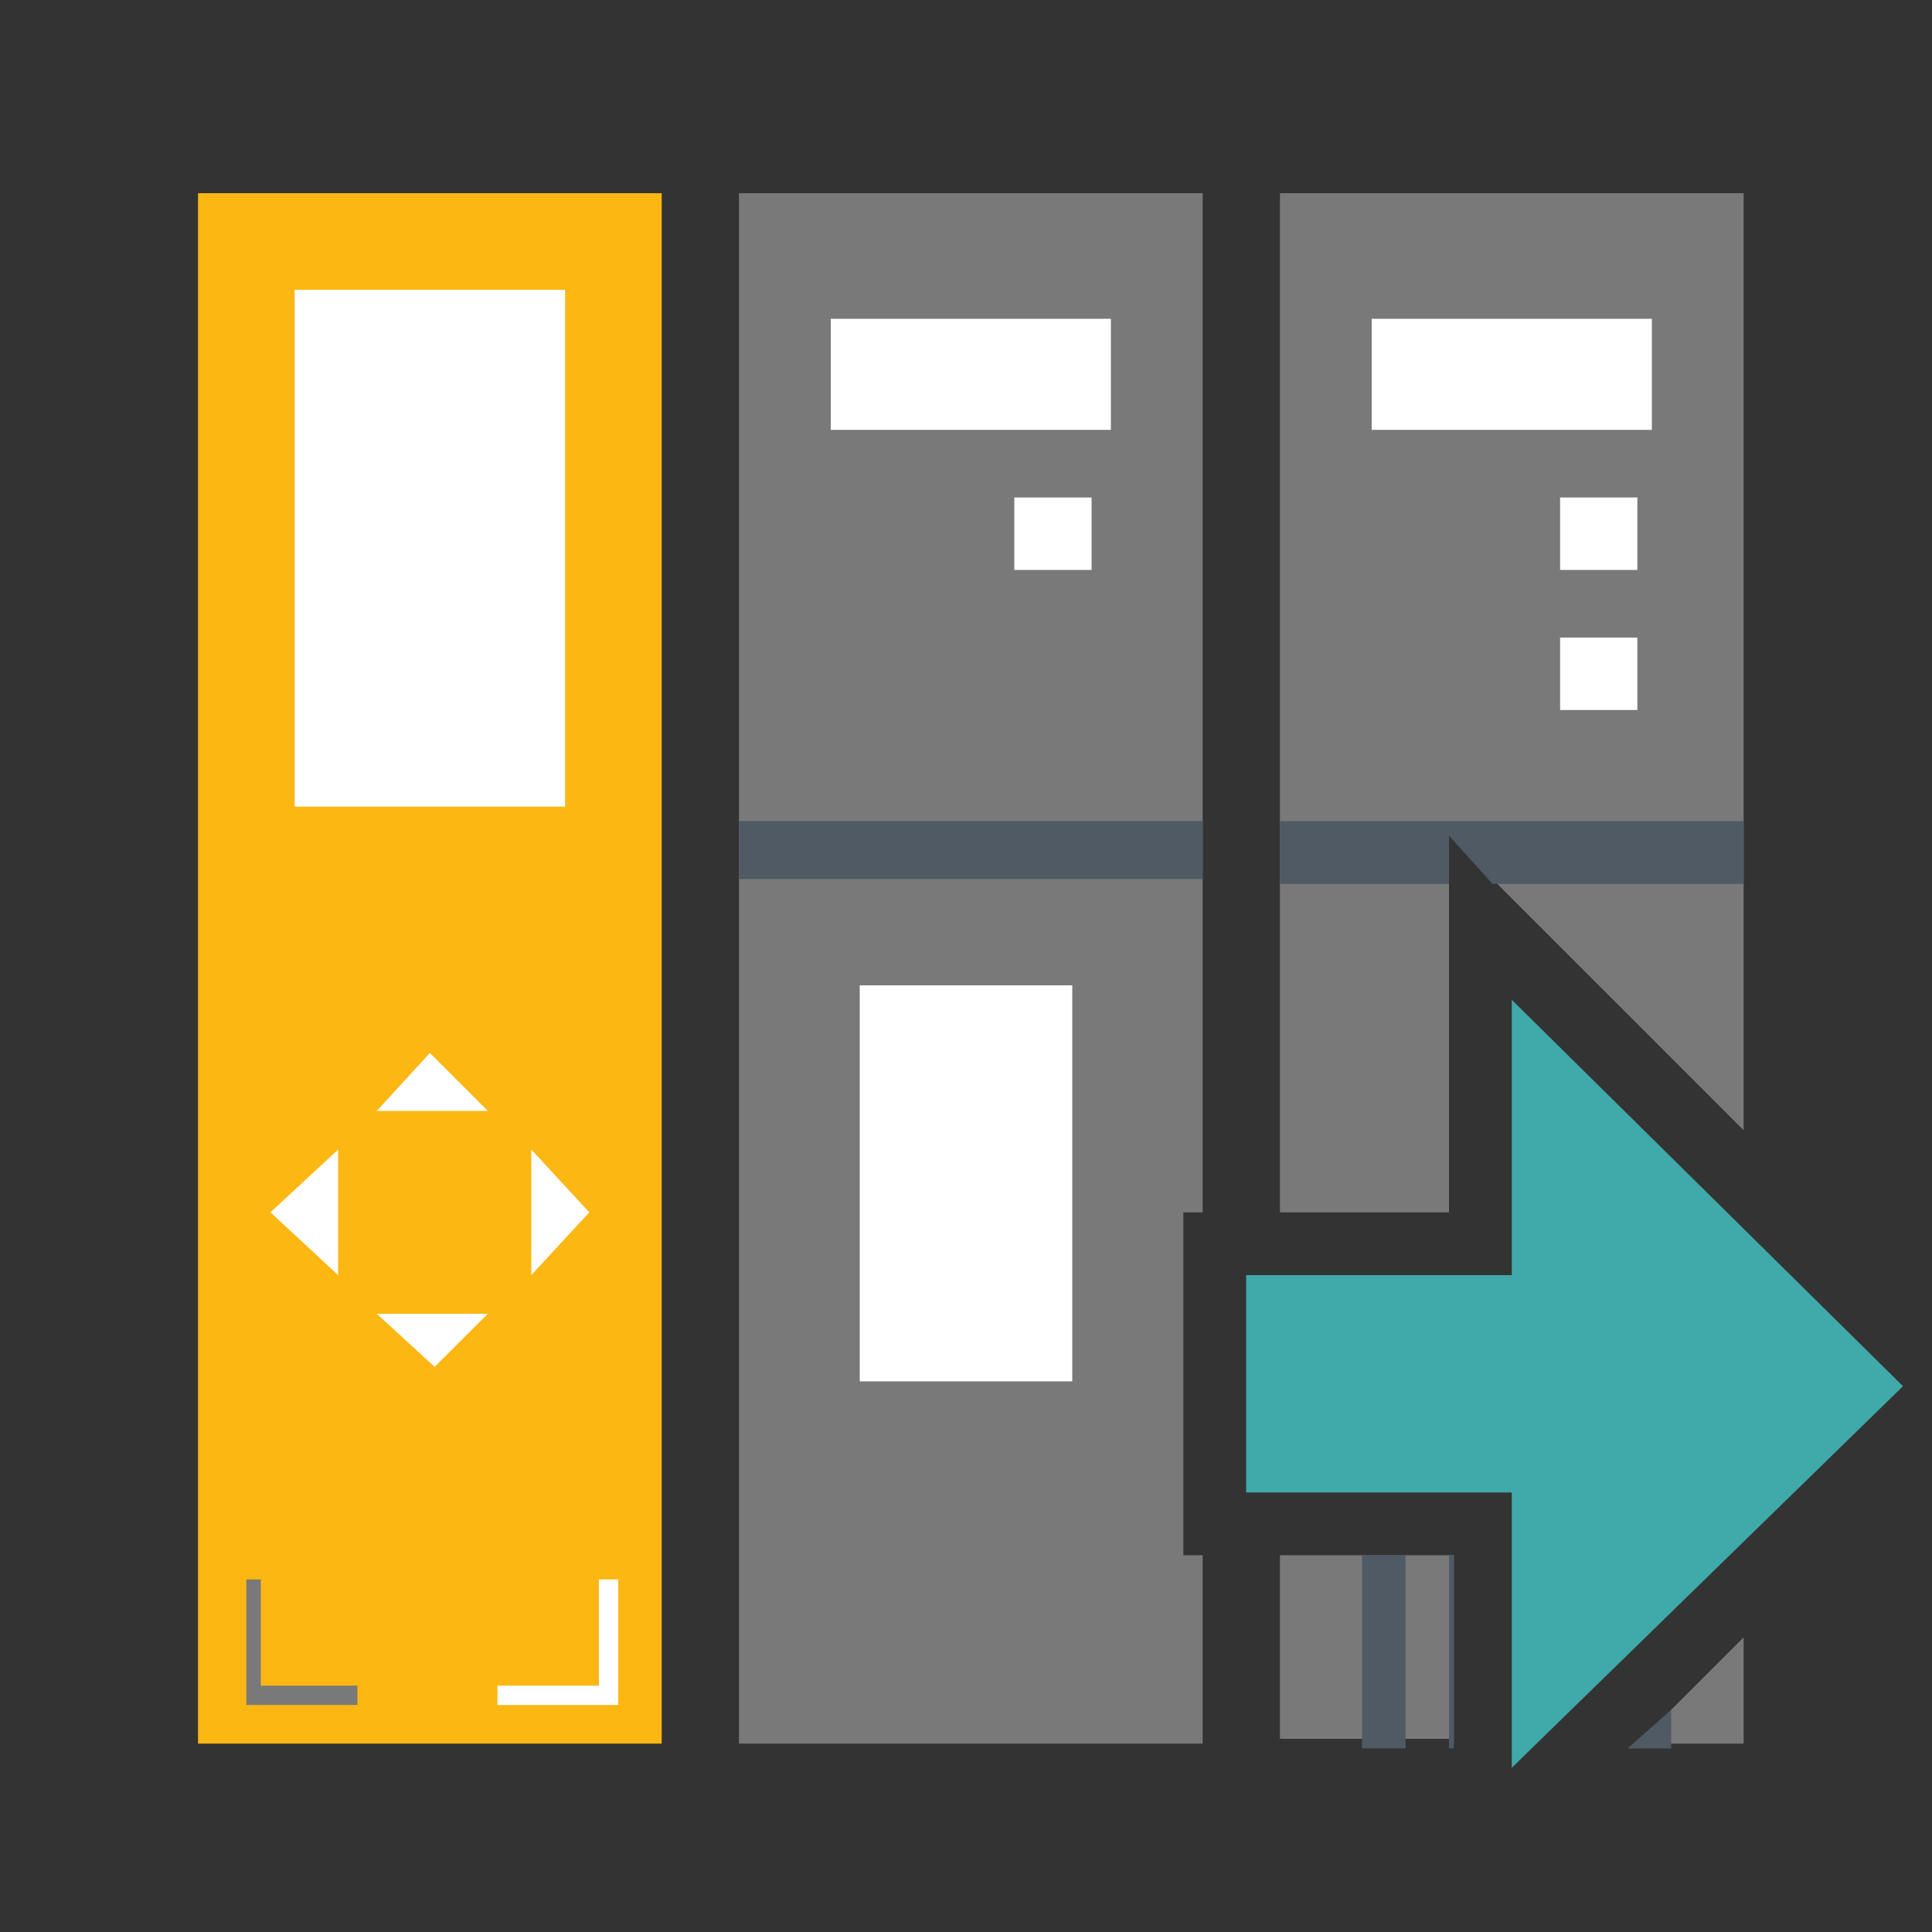 <?xml version="1.0" encoding="utf-8"?>
<!-- Generator: Adobe Illustrator 24.3.0, SVG Export Plug-In . SVG Version: 6.00 Build 0)  -->
<svg version="1.1" id="Ebene_1" xmlns="http://www.w3.org/2000/svg" xmlns:xlink="http://www.w3.org/1999/xlink" x="0px" y="0px"
	 viewBox="0 0 40 40" style="enable-background:new 0 0 40 40;" xml:space="preserve">
<rect x="0" y="0" width="40" height="40" fill="#333333" stroke="none"/>
<style type="text/css">
	.st0{fill:#797979;}
	.st1{fill:#FCB713;}
	.st2{fill:#FFFFFF;}
	.st3{fill:#505A64;}
	.st4{fill:#40A9A9;}
</style>
<g>
	<polygon class="st0" points="24.5,32.2 24.5,25.1 24.9,25.1 24.9,4 15.3,4 15.3,36.1 24.9,36.1 24.9,32.2 	"/>
	<g>
		<polygon class="st0" points="30,25.1 30,17.3 36.1,23.4 36.1,4 26.5,4 26.5,25.1 		"/>
		<rect x="26.5" y="32.2" class="st0" width="3.6" height="3.8"/>
		<polygon class="st0" points="33.9,36.1 36.1,36.1 36.1,33.9 		"/>
	</g>
	<g>
		<g>
			<rect x="4.1" y="4" class="st1" width="9.6" height="32.1"/>
			<rect x="6.1" y="6" class="st2" width="5.6" height="10.7"/>
			<polygon class="st2" points="8.9,21.8 7.8,23 10.1,23 			"/>
			<polygon class="st2" points="9,28.3 10.1,27.2 7.8,27.2 			"/>
			<polygon class="st2" points="5.6,25.1 7,26.4 7,23.8 			"/>
			<polygon class="st2" points="12.2,25.1 11,23.8 11,26.4 			"/>
			<polygon class="st2" points="12.4,32.7 12.4,34.9 10.3,34.9 10.3,35.3 12.8,35.3 12.8,32.7 			"/>
			<polygon class="st0" points="5.4,32.7 5.4,34.9 7.4,34.9 7.4,35.3 5.1,35.3 5.1,32.7 			"/>
		</g>
		<g>
			<rect x="17.8" y="20.4" class="st2" width="4.4" height="8.2"/>
			<rect x="15.3" y="17" class="st3" width="9.6" height="1.2"/>
			<rect x="17.2" y="6.6" class="st2" width="5.8" height="2.3"/>
			<rect x="21" y="10.3" class="st2" width="1.6" height="1.5"/>
		</g>
		<g>
			<rect x="28.2" y="32.2" class="st3" width="0.9" height="4"/>
			<rect x="28.4" y="6.6" class="st2" width="5.8" height="2.3"/>
			<rect x="32.3" y="10.3" class="st2" width="1.6" height="1.5"/>
			<rect x="32.3" y="13.2" class="st2" width="1.6" height="1.5"/>
		</g>
	</g>
	<polygon class="st4" points="39.4,28.7 31.3,20.7 31.3,26.4 25.8,26.4 25.8,28.7 25.8,30.9 31.3,30.9 31.3,36.6 	"/>
	<polygon class="st3" points="33.7,36.2 34.6,36.2 34.6,35.4 	"/>
	<rect x="30" y="32.2" class="st3" width="0.1" height="4"/>
	<polygon class="st3" points="30,17.3 30.9,18.3 36.1,18.3 36.1,17 26.5,17 26.5,18.3 30,18.3 	"/>
</g>
</svg>
